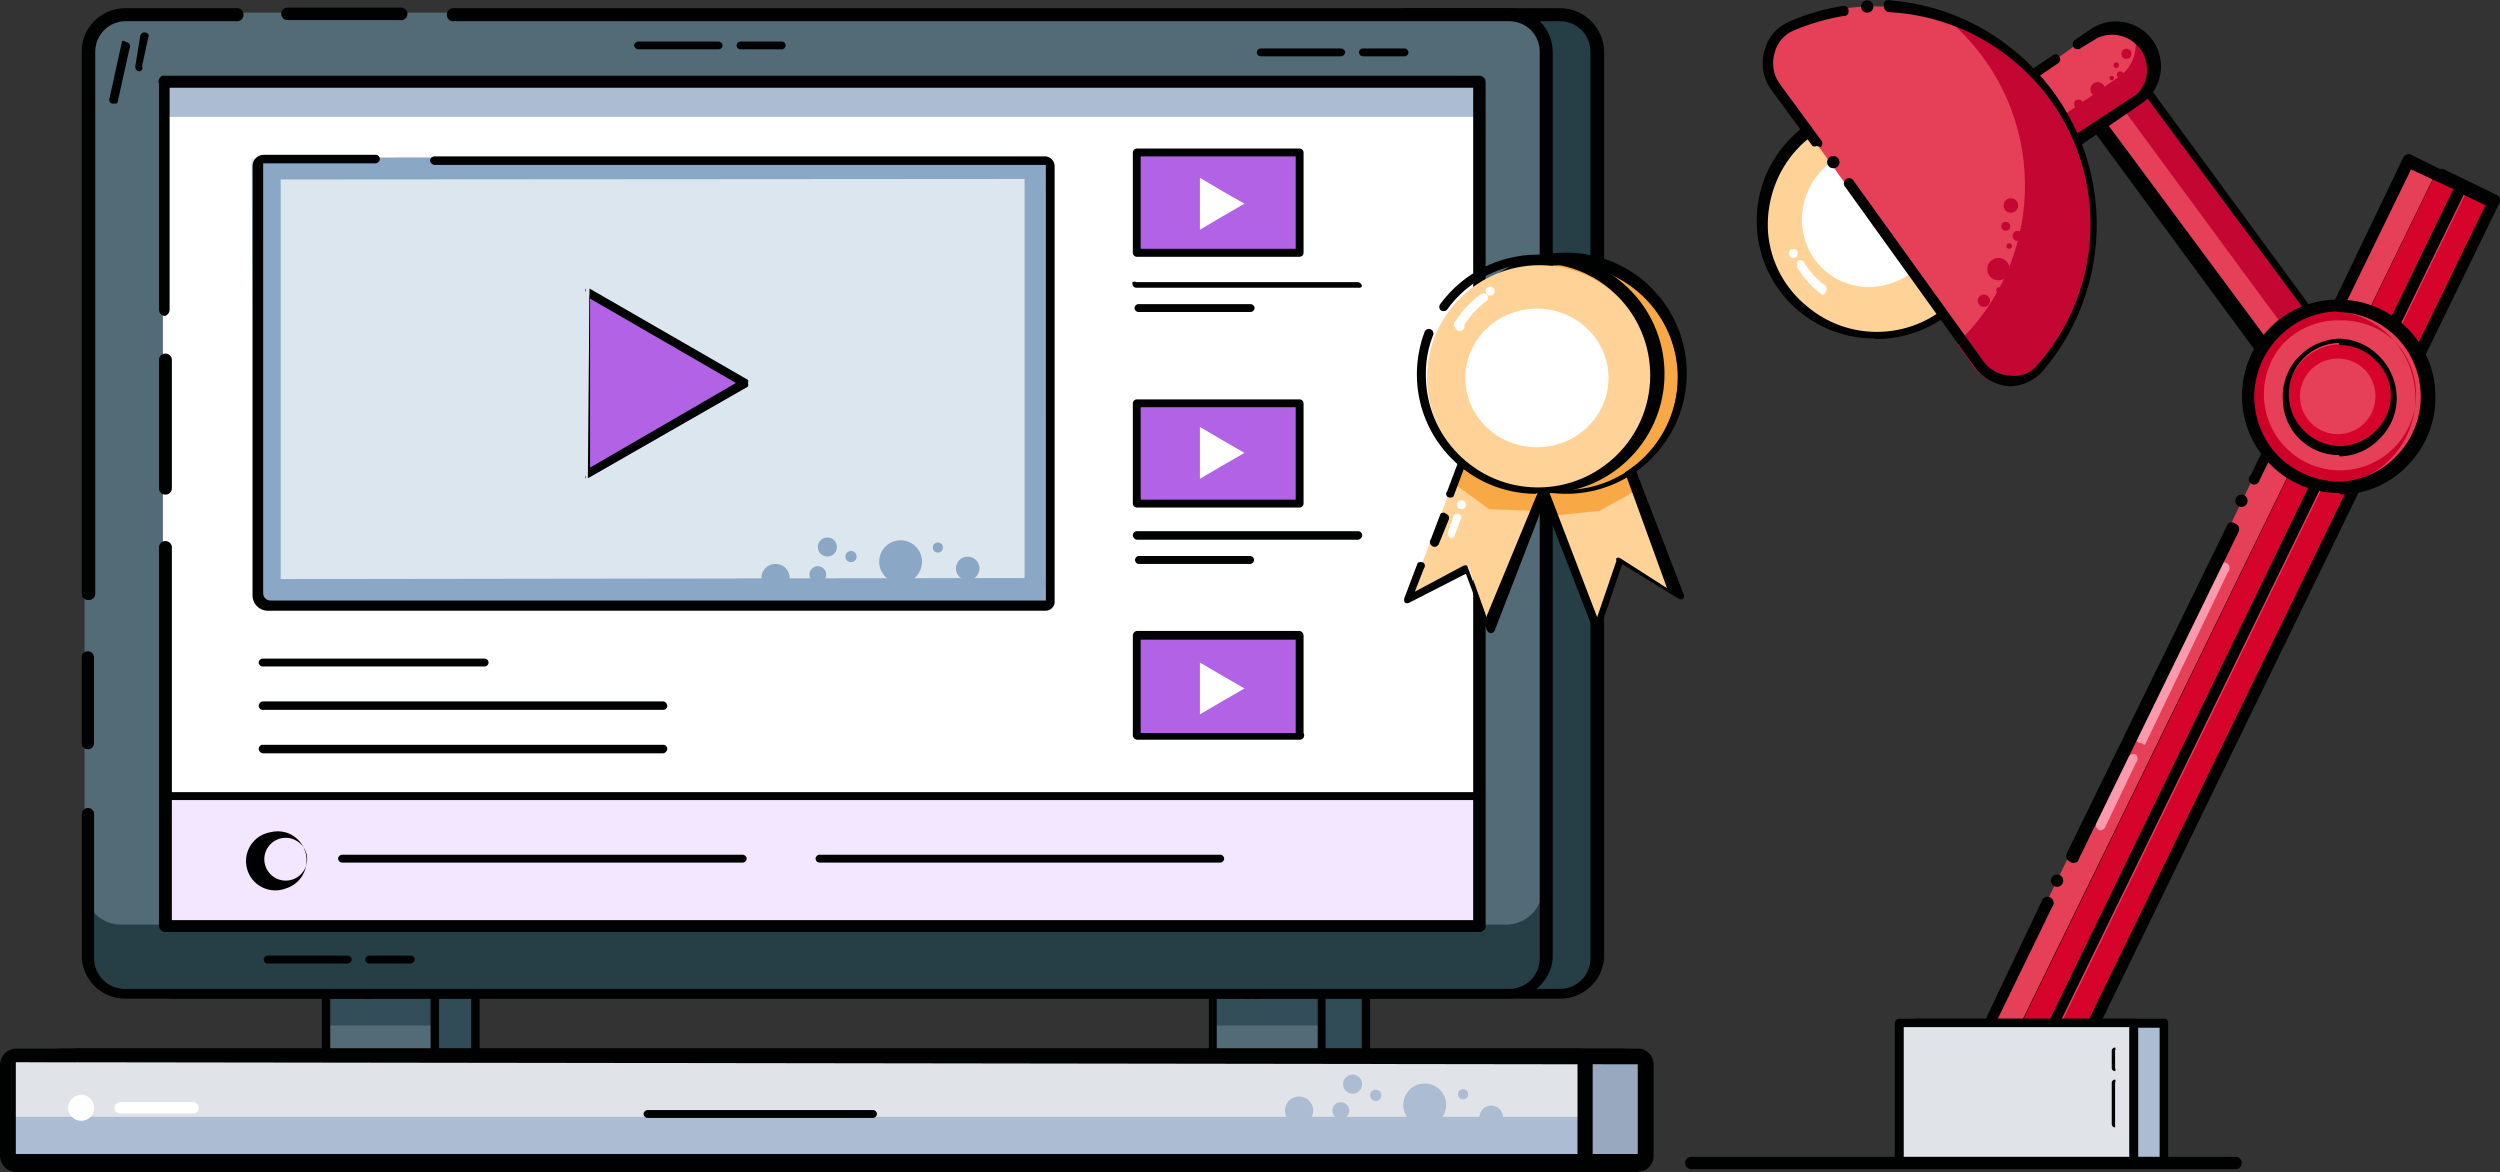 <?xml version="1.0" encoding="UTF-8"?>
<svg id="Layer_2" data-name="Layer 2" xmlns="http://www.w3.org/2000/svg" viewBox="0 0 222.85 104.48">
  <rect x="0" y="0" width="222.85" height="104.48" fill="#333333" stroke="none"/>
  <defs>
    <style>
      .cls-1 {
        fill: #f3e6ff;
      }

      .cls-2 {
        fill: #f9a846;
      }

      .cls-3 {
        fill: #000201;
      }

      .cls-4 {
        fill: #e64058;
      }

      .cls-5 {
        fill: #fff;
      }

      .cls-6 {
        fill: #ffd297;
      }

      .cls-7 {
        fill: #fc9aad;
      }

      .cls-8 {
        fill: #97a8bf;
      }

      .cls-9 {
        fill: #8ba7c6;
      }

      .cls-10 {
        fill: #c40633;
      }

      .cls-11 {
        fill: #334e59;
      }

      .cls-12 {
        fill: #cfabf4;
      }

      .cls-13 {
        fill: #abbcd3;
      }

      .cls-14 {
        fill: #b263e5;
      }

      .cls-15 {
        fill: #dce6ef;
      }

      .cls-16 {
        fill: #ce0229;
      }

      .cls-17 {
        fill: #d6032b;
      }

      .cls-18 {
        fill: #e0e3e8;
      }

      .cls-19 {
        fill: #536b77;
      }

      .cls-20 {
        fill: #263f47;
      }

      .cls-21 {
        fill: #314c56;
      }
    </style>
  </defs>
  <g id="Layer_1-2" data-name="Layer 1">
    <g id="Layer_2-3" data-name="Layer 2-3">
      <g id="Layer_1-2" data-name="Layer 1-2">
        <rect class="cls-4" x="152.46" y="53.16" width="89.78" height="5.27" transform="translate(60.72 208.74) rotate(-64.01)"/>
        <path class="cls-7" d="M190.9,66.24h0c-.27,.03-.52-.17-.55-.44-.02-.18,.06-.35,.2-.46l7.29-15.07c.22-.18,.53-.18,.75,0,.2,.21,.2,.54,0,.75l-7.39,15.37c-.11-.02-.22-.07-.3-.15Z"/>
        <path class="cls-7" d="M187.14,74.02h0c-.27-.13-.39-.46-.26-.73,0,0,0,0,0,0h0l2.76-5.73c.14-.28,.46-.41,.75-.3,.2,.21,.2,.54,0,.75l-2.76,5.78c-.11,.16-.3,.25-.49,.24Z"/>
        <rect class="cls-4" x="155.36" y="54.59" width="89.78" height="5.27" transform="translate(61.06 212.15) rotate(-64.01)"/>
        <rect class="cls-17" x="156.56" y="56.53" width="89.78" height="2.61" transform="translate(61.19 213.57) rotate(-64.01)"/>
        <path class="cls-3" d="M182.97,99.25h-.25l-4.73-2.31c-.14-.05-.25-.16-.3-.3-.05-.13-.05-.28,0-.41L217.08,15.5c.03-.27,.28-.47,.55-.44h.15l4.77,2.31c.13,.06,.22,.17,.26,.3,.05,.13,.05,.27,0,.4l-39.34,80.88c-.1,.19-.29,.3-.5,.3Zm-4-3.12l3.75,1.89L221.55,18.3l-3.77-1.81-38.81,79.64Z"/>
        <polygon class="cls-4" points="209.39 32.63 205.12 35.8 184.58 7.82 188.8 4.65 209.39 32.63"/>
        <polygon class="cls-10" points="209.39 32.63 207.28 34.19 186.69 6.21 188.8 4.65 209.39 32.63"/>
        <path class="cls-3" d="M205.12,36.35h0c-.11,.05-.24,.05-.35,0l-20.57-27.98c-.2-.19-.2-.51,0-.71,0,0,0,0,0,0h0l4.27-3.11c.12-.07,.28-.07,.4,0,.12-.04,.24-.04,.36,0l20.54,28c.19,.2,.19,.51,0,.71h0l-4.12,3c-.15,.12-.35,.15-.53,.09Zm-19.59-28.43l20.09,27.1,3.42-2.51-20.09-27.06-3.42,2.47Z"/>
        <path class="cls-4" d="M191.46,3.95h0c1.15,1.56,.81,3.76-.75,4.91,0,0,0,0,0,0-.05,.04-.1,.08-.16,.11l-6.18,4.27-3.86-6,6-4.27c1.6-1.1,3.79-.69,4.89,.91l.06,.07Z"/>
        <path class="cls-10" d="M190.55,8.92l-6.23,4.27-1.45-2.17,6-4.17c1.3-.88,1.83-2.53,1.3-4,.52,.25,.97,.63,1.31,1.11,1.06,1.64,.65,3.82-.93,4.96Z"/>
        <path class="cls-3" d="M184.37,13.49c-.11,.06-.24,.06-.35,0l-4.07-5.93c-.04-.1-.04-.2,0-.3-.05-.09-.05-.21,0-.3l3-2c.16-.15,.4-.15,.56,0h0c.18,.17,.18,.46,0,.64,0,0,0,0,0,0h0l-2.56,1.75,3.51,5,6.08-4c1.18-1.26,1.12-3.23-.14-4.41-.91-.85-2.23-1.08-3.37-.59l-1.51,.91c-.17,.18-.46,.18-.64,0,0,0,0,0,0,0h0c-.17-.18-.17-.46,0-.64h0l1.45-1c1.82-1.26,4.32-.81,5.59,1.01,1.26,1.82,.81,4.32-1.01,5.59h0l-6.22,4.27h-.31Z"/>
        <rect class="cls-17" x="153.71" y="55.12" width="89.78" height="2.61" transform="translate(60.85 210.22) rotate(-64.01)"/>
        <path class="cls-3" d="M180.1,97.84h-.25l-4.72-2.36c-.19-.19-.19-.51,0-.7l6.83-14.37c.05-.3,.33-.51,.63-.47,.3,.05,.51,.33,.47,.63-.02,.11-.07,.21-.14,.29l-6.84,14.07,3.77,1.86L218.69,16.86l-3.77-1.76-13.52,27.73c-.06,.26-.32,.42-.58,.35s-.42-.32-.35-.58c.03-.11,.09-.21,.18-.27l13.55-28.23c.04-.15,.15-.26,.3-.31,.12-.07,.28-.07,.4,0l4.72,2.31c.26,.1,.38,.4,.27,.65,0,0,0,0,0,0v.05l-39.38,80.73c-.05,.14-.16,.26-.31,.3h-.1Z"/>
        <path class="cls-3" d="M184.47,76.79h0c-.25-.13-.36-.44-.25-.7l14.37-29.39c.19-.19,.51-.19,.7,0,.26,.11,.38,.4,.28,.66h0l-14.37,29.43c-.21,.18-.52,.18-.73,0Z"/>
        <circle class="cls-4" cx="208.49" cy="35.3" r="8.09"/>
        <circle class="cls-4" cx="208.49" cy="35.3" r="4.92"/>
        <path class="cls-16" d="M208.49,43.08c-4.27-.07-7.68-3.59-7.61-7.87,.03-1.86,.73-3.65,1.98-5.04,1.38-1.5,3.3-2.39,5.34-2.46h0c4.29,.38,7.45,4.16,7.08,8.44-.33,3.76-3.31,6.75-7.08,7.08l.29-.15Zm0-14.52c-1.89-.03-3.7,.74-5,2.11-2.47,2.81-2.19,7.1,.62,9.57,2.81,2.47,7.1,2.19,9.57-.62,2.43-2.76,2.21-6.95-.49-9.45-1.32-1.09-2.99-1.67-4.7-1.61Z"/>
        <path class="cls-17" d="M205.32,38.66c-1.82-1.83-1.82-4.78,0-6.6,1.83-1.82,4.78-1.82,6.6,0,1.82,1.82,1.82,4.78,0,6.6h0c-1.82,1.83-4.78,1.83-6.6,0,0,0,0,0,0,0Zm5.33-5.83c-1.38-1.25-3.51-1.14-4.76,.24-1.25,1.38-1.14,3.51,.24,4.76,1.28,1.16,3.24,1.16,4.52,0,1.39-1.28,1.47-3.44,.19-4.83l-.19-.17Z"/>
        <path class="cls-3" d="M208.49,40.57c-2.76,0-5-2.24-5-5-.07-1.42,.46-2.81,1.46-3.82,.91-.92,2.13-1.47,3.42-1.56h0c1.35-.02,2.65,.51,3.61,1.46,1.02,.96,1.61,2.28,1.66,3.67,.05,1.38-.47,2.72-1.44,3.7-.94,1.04-2.27,1.65-3.67,1.66l-.04-.11Zm0-10h0c-2.53,.06-4.53,2.16-4.47,4.69,.03,1.24,.56,2.41,1.47,3.25,.86,.81,1.99,1.26,3.17,1.26h0c1.22-.05,2.37-.57,3.21-1.46h0c.79-.83,1.24-1.92,1.26-3.06-.02-1.24-.56-2.41-1.48-3.23-.84-.83-1.98-1.28-3.16-1.26v-.19Z"/>
        <path class="cls-3" d="M208.49,43.94c-2.21,.02-4.34-.83-5.93-2.36-3.47-3.27-3.63-8.74-.36-12.21,1.56-1.66,3.72-2.62,6-2.66h0c4.77-.14,8.75,3.61,8.89,8.38v.11c.07,2.29-.78,4.51-2.36,6.17-1.54,1.69-3.71,2.67-6,2.72l-.24-.15Zm0-16.18h0c-2.08,0-4.07,.87-5.48,2.41-2.86,3.04-2.73,7.82,.3,10.7,1.47,1.35,3.39,2.08,5.38,2.06,1.91-.11,3.7-.95,5-2.36,2.88-3,2.78-7.78-.22-10.66-1.42-1.36-3.31-2.11-5.27-2.1l.29-.05Z"/>
        <path class="cls-6" d="M159.1,13.34h0c3.55-4.27,9.88-4.86,14.15-1.32h0c4.29,3.48,4.95,9.77,1.48,14.06,0,.01-.02,.02-.03,.04h0c-3.5,4.31-9.83,4.97-14.14,1.47,0,0,0,0,0,0l-.13-.11h0c-4.27-3.54-4.86-9.88-1.32-14.15h0Z"/>
        <path class="cls-3" d="M167.09,30.17c-5.79,.01-10.49-4.67-10.5-10.46-.01-5.79,4.67-10.49,10.46-10.5,2.45,0,4.83,.85,6.72,2.42,.99,.83,1.81,1.85,2.42,3v.5c-.14,.13-.36,.13-.5,0h0c-.6-1.02-1.36-1.94-2.26-2.71-4.12-3.39-10.2-2.81-13.61,1.3-1.62,1.99-2.41,4.53-2.21,7.09,.23,2.56,1.5,4.92,3.51,6.53,4.09,3.42,10.18,2.87,13.59-1.22,2.03-2.44,2.74-5.72,1.89-8.78-.04-.21,.1-.4,.3-.45,.18-.06,.38,.04,.44,.22h0c1.48,5.57-1.83,11.28-7.4,12.76-.86,.23-1.76,.35-2.65,.35l-.2-.05Z"/>
        <ellipse class="cls-5" cx="166.78" cy="19.38" rx="6.28" ry="6.08" transform="translate(45.79 135.79) rotate(-50.52)"/>
        <circle class="cls-3" cx="199.8" cy="44.64" r=".55"/>
        <circle class="cls-3" cx="183.37" cy="78.5" r=".55"/>
        <path class="cls-4" d="M158.1,7.51c-1.19-1.57-.88-3.8,.69-4.99,0,0,.01,0,.02-.01,.23-.17,.48-.32,.75-.43,9.88-4.14,21.24,.52,25.37,10.4,2.87,6.84,1.58,14.72-3.32,20.29-1.31,1.44-3.54,1.56-5,.26-.2-.18-.38-.39-.54-.61l-17.97-24.91Z"/>
        <path class="cls-10" d="M181.56,33.02c-1.37,1.49-3.68,1.59-5.17,.22,0,0,0,0,0,0-.19-.17-.35-.36-.5-.56l-1.45-2.06c7.78-7.35,8.12-19.61,.77-27.38-.32-.34-.66-.67-1-.99,3.42,1.34,6.39,3.65,8.54,6.63,5.25,7.35,4.76,17.35-1.18,24.15Z"/>
        <path class="cls-3" d="M179.2,34.44h0c-1.26-.07-2.42-.69-3.17-1.71l-11.55-16.07c-.17-.19-.16-.49,.03-.66,.19-.17,.49-.16,.66,.03,.02,.02,.04,.04,.05,.07l11.56,16.08c.57,.8,1.48,1.28,2.46,1.31,.92,.12,1.84-.26,2.41-1,6.9-7.87,6.1-19.85-1.77-26.74-3.2-2.8-7.25-4.45-11.49-4.67-.26-.02-.46-.24-.45-.5-.1-.2-.01-.44,.18-.53,.02-.01,.04-.02,.07-.03,.08-.03,.16-.03,.24,0h0c11.05,.89,19.3,10.57,18.41,21.62-.34,4.19-1.98,8.17-4.7,11.38-.74,.87-1.81,1.38-2.95,1.42Z"/>
        <path class="cls-3" d="M161.92,13.02c-.11,.05-.24,.05-.35,0l-3.67-5c-.75-1.03-.97-2.35-.6-3.57,.31-1.16,1.15-2.11,2.26-2.56,1.51-.65,3.1-1.11,4.72-1.36,.21-.05,.43,.08,.49,.29,0,.04,0,.07,0,.11,.06,.21-.06,.42-.27,.48,0,0-.02,0-.02,0h-.06c-1.55,.25-3.07,.69-4.52,1.3-.86,.36-1.49,1.1-1.71,2-.29,.94-.12,1.96,.45,2.76l3.67,5c.18,.17,.18,.46,0,.64,0,0,0,0,0,0h0l-.39-.1Z"/>
        <circle class="cls-10" cx="178.14" cy="23.99" r="1"/>
        <circle class="cls-10" cx="179.1" cy="21.93" r=".25"/>
        <circle class="cls-10" cx="178.8" cy="20.17" r=".4"/>
        <circle class="cls-10" cx="176.84" cy="26.81" r=".55"/>
        <circle class="cls-10" cx="178.19" cy="25.85" r=".25"/>
        <circle class="cls-10" cx="179.25" cy="18.32" r=".65"/>
        <circle class="cls-10" cx="179.85" cy="21.03" r=".45"/>
        <circle class="cls-10" cx="186.99" cy="7.97" r=".65"/>
        <circle class="cls-10" cx="188.24" cy="6.96" r=".2"/>
        <circle class="cls-10" cx="188.64" cy="5.81" r=".25"/>
        <circle class="cls-10" cx="185.28" cy="9.27" r=".4"/>
        <circle class="cls-10" cx="186.43" cy="9.07" r=".15"/>
        <circle class="cls-10" cx="189.55" cy="4.8" r=".45"/>
        <circle class="cls-10" cx="189" cy="6.66" r=".3"/>
        <circle class="cls-3" cx="163.42" cy="14.45" r=".55"/>
        <circle class="cls-3" cx="166.44" cy=".58" r=".55"/>
        <rect class="cls-13" x="171.16" y="91.21" width="22" height="12.41"/>
        <path class="cls-3" d="M192.86,104.02h-22c-.22,0-.4-.18-.4-.4h0v-12.41c-.03-.19,.1-.37,.29-.4,.04,0,.07,0,.11,0h22c.19-.04,.37,.09,.41,.28,0,0,0,0,0,.01v12.52c0,.22-.18,.4-.4,.4,0,0,0,0-.01,0Zm-21.55-.8h21.2v-11.61h-21.2v11.61Z"/>
        <rect class="cls-18" x="169.25" y="91.21" width="20.9" height="12.41"/>
        <rect class="cls-21" x="111.18" y="87.59" width="9.7" height="8.64"/>
        <path class="cls-3" d="M120.87,96.64h-9.67c-.19,0-.35-.16-.35-.35,0,0,0,0,0-.01v-8.69c0-.19,.16-.35,.35-.35h9.69c.19,0,.35,.16,.35,.35h0v8.69c0,.19-.15,.35-.34,.36,0,0,0,0-.01,0h-.02Zm-9.34-.76h8.94v-7.94h-8.94v7.94Z"/>
        <rect class="cls-21" x="112.08" y="87.59" width="9.7" height="8.64"/>
        <path class="cls-3" d="M121.78,96.64h-9.7c-.19,0-.35-.17-.35-.36v-8.69c0-.19,.16-.35,.35-.35h9.7c.19,0,.35,.16,.35,.35h0v8.69c0,.19-.16,.35-.35,.36Zm-9.35-.76h8.95v-7.94h-8.95v7.94Z"/>
        <rect class="cls-21" x="32.71" y="87.59" width="9.7" height="8.64"/>
        <path class="cls-3" d="M42.35,96.64h-9.64c-.21,0-.38-.15-.41-.36v-8.69c.03-.2,.21-.35,.41-.35h9.64c.2,0,.38,.15,.4,.35v8.69c-.02,.21-.19,.37-.4,.36Zm-9.29-.76h8.94v-7.94h-8.94v7.94Z"/>
        <path class="cls-3" d="M87.82,99.3h-20.1c-.19,0-.35-.16-.35-.35h0c0-.19,.16-.35,.35-.35h20.1c.19,0,.35,.16,.35,.35h0c0,.19-.16,.35-.35,.35h0Z"/>
        <path class="cls-20" d="M12.36,52.88V4.6c0-1.81,1.45-3.29,3.26-3.32h123.44c1.81,.03,3.26,1.51,3.26,3.32V85.43c0,1.8-1.45,3.26-3.25,3.27,0,0,0,0-.01,0H15.62c-1.8,0-3.26-1.46-3.26-3.26,0,0,0,0,0-.01v-12.86"/>
        <path class="cls-3" d="M139.06,89.02H15.62c-2.02-.02-3.68-1.6-3.81-3.62v-12.83c-.03-.27,.17-.52,.44-.55h.11c.3,0,.55,.25,.55,.55h0v12.86c0,1.5,1.21,2.71,2.71,2.72h123.44c1.5,0,2.71-1.21,2.71-2.71,0,0,0,0,0-.01h0V4.6c0-1.5-1.21-2.71-2.71-2.71h-13.86c-.33,0-.6-.27-.6-.6,0,0,0,0,0-.01h0c0-.3,.24-.55,.55-.55,.02,0,.03,0,.05,0h13.92c2.12,.03,3.84,1.75,3.87,3.87V85.43c-.17,2.04-1.88,3.6-3.93,3.59Z"/>
        <path class="cls-3" d="M12.36,53.48c-.31,0-.55-.24-.56-.55h0V4.6c-.03-.27,.17-.52,.44-.55,.04,0,.07,0,.11,0,.3,0,.55,.25,.55,.55h0V52.88c.03,.3-.19,.57-.5,.6,0,0,0,0,0,0h-.04Z"/>
        <path class="cls-3" d="M199.28,104.22h-48.52c-.3,0-.55-.25-.55-.55s.25-.55,.55-.55h48.52c.3,0,.55,.25,.55,.55,0,.3-.25,.55-.55,.55,0,0,0,0,0,0Z"/>
        <rect class="cls-19" x="29.09" y="90.66" width="9.7" height="5.58"/>
        <rect class="cls-19" x="29.09" y="90.66" width="9.7" height="5.58"/>
        <rect class="cls-11" x="29.09" y="89.05" width="9.7" height="2.36"/>
        <path class="cls-3" d="M38.73,96.64h-9.64c-.21,0-.38-.15-.4-.36v-8.69c.02-.2,.2-.36,.4-.35h9.64c.2,0,.38,.15,.41,.35v8.69c-.03,.21-.2,.36-.41,.36Zm-9.29-.76h8.94v-7.94h-8.94v7.94Z"/>
        <rect class="cls-19" x="108.11" y="90.66" width="9.7" height="5.58"/>
        <rect class="cls-19" x="108.11" y="90.66" width="9.7" height="5.58"/>
        <rect class="cls-11" x="108.11" y="89.05" width="9.7" height="2.36"/>
        <path class="cls-3" d="M117.81,96.64h-9.7c-.19,0-.35-.17-.35-.36v-8.69c0-.19,.16-.35,.35-.35h9.7c.19,0,.35,.16,.35,.35h0v8.69c0,.19-.16,.35-.35,.36Zm-9.35-.76h9v-7.94h-9v7.94Z"/>
        <rect class="cls-19" x="7.54" y="1.13" width="130.02" height="87.16" rx="3.32" ry="3.32"/>
        <path class="cls-20" d="M137.55,79.1v5.92c-.02,1.83-1.52,3.3-3.35,3.28H10.85c-1.81,0-3.29-1.47-3.31-3.28v-5.92c-.03,1.8,1.4,3.29,3.2,3.32,0,0,0,0,.01,0h123.45c1.8,.03,3.28-1.41,3.31-3.21,0,0,0,0,0-.01l.04-.1Z"/>
        <path class="cls-3" d="M134.54,89.02H11.1c-2.02-.02-3.68-1.6-3.81-3.62v-12.83c0-.3,.25-.55,.55-.55h0c.3,0,.55,.25,.55,.55h0v12.86c0,1.5,1.21,2.71,2.71,2.72h123.44c1.5,0,2.71-1.21,2.71-2.71,0,0,0,0,0-.01h0V4.6c0-1.5-1.21-2.71-2.71-2.71H40.29c-.29-.06-.48-.32-.45-.61,0-.3,.25-.55,.55-.55h94.15c2.12,.03,3.84,1.75,3.87,3.87V85.43c-.17,2.02-1.85,3.57-3.87,3.59Z"/>
        <path class="cls-3" d="M7.84,53.48c-.3,0-.55-.24-.56-.54,0,0,0,0,0-.01h0V4.6c0-2.12,1.7-3.84,3.82-3.87h10c.3-.02,.57,.2,.6,.5v.05c.03,.3-.18,.57-.48,.61,0,0-.01,0-.02,0H11.2c-1.5,0-2.71,1.21-2.71,2.71h0V52.88c.03,.3-.19,.57-.5,.6,0,0,0,0,0,0h-.15Z"/>
        <path class="cls-3" d="M7.84,66.79c-.3,.01-.55-.22-.56-.52,0-.01,0-.02,0-.03h0v-7.63c0-.3,.24-.55,.54-.56,0,0,0,0,.01,0,.31,0,.55,.25,.55,.56v7.58c.03,.3-.19,.57-.5,.6,0,0,0,0,0,0h-.04Z"/>
        <rect class="cls-5" x="14.52" y="7.26" width="117.36" height="75.26"/>
        <rect class="cls-13" x="14.52" y="7.26" width="117.36" height="3.16"/>
        <path class="cls-15" d="M93.14,53.93H23.14c-.4,0-.3-.4-.3-.8l-.45-39H93.17l-.03,39.8Z"/>
        <polygon class="cls-9" points="93.14 53.93 23.11 53.98 22.91 51.62 93.14 51.52 93.14 53.93"/>
        <polygon class="cls-9" points="93.14 15.95 23.11 16 22.91 14.05 93.14 13.99 93.14 15.95"/>
        <rect class="cls-14" x="101.53" y="13.59" width="14.52" height="8.94"/>
        <rect class="cls-14" x="101.53" y="35.95" width="14.52" height="8.94"/>
        <rect class="cls-14" x="101.53" y="56.65" width="14.52" height="8.94"/>
        <path class="cls-3" d="M121.07,25.65h-19.74c-.19,.02-.36-.12-.38-.32,0,0,0,0,0,0-.02-.06-.02-.12,0-.18,.11-.06,.24-.06,.35,0h19.74c.21,.02,.36,.19,.36,.4-.09,.09-.21,.12-.33,.1Z"/>
        <path class="cls-3" d="M111.48,27.81h-10c-.19,0-.35-.16-.35-.35h0c0-.19,.16-.35,.35-.35h10c.19,0,.35,.16,.35,.35h0c0,.19-.16,.35-.35,.35h0Z"/>
        <path class="cls-3" d="M43.2,59.41H23.41c-.19,0-.35-.16-.35-.35h0c0-.19,.16-.35,.35-.35h19.79c.19,0,.35,.16,.35,.35h0c0,.19-.16,.35-.35,.35h0Z"/>
        <path class="cls-3" d="M59.13,63.28H23.41c-.19,0-.35-.16-.35-.35h0c0-.2,.15-.38,.35-.41H59.13c.2,.03,.35,.21,.35,.41,0,.19-.16,.35-.35,.35h0Z"/>
        <path class="cls-3" d="M59.13,67.15H23.41c-.2-.03-.35-.21-.35-.41,0-.19,.16-.35,.35-.35H59.13c.19,0,.35,.16,.35,.35h0c0,.2-.15,.38-.35,.41Z"/>
        <path class="cls-3" d="M115.85,22.89h-14.52c-.19,0-.35-.16-.35-.35h0V13.59c0-.19,.16-.35,.35-.35h14.52c.19,0,.35,.16,.35,.35h0v9c-.03,.17-.17,.3-.35,.3Zm-14.17-.71h13.82V13.94h-13.82v8.24Z"/>
        <path class="cls-3" d="M115.85,45.24h-14.52c-.19,0-.35-.16-.35-.35h0v-8.94c0-.19,.16-.35,.35-.35h14.52c.19,0,.35,.16,.35,.35h0v8.94c0,.19-.16,.35-.35,.35h0Zm-14.17-.7h13.82v-8.24h-13.82v8.24Z"/>
        <path class="cls-3" d="M115.85,65.94h-14.52c-.2-.03-.35-.2-.35-.4v-8.89c0-.2,.15-.38,.35-.41h14.52c.2,.03,.35,.21,.35,.41v8.69c.11,.19,.05,.44-.14,.55,0,0,0,0,0,0-.06,.03-.13,.05-.2,.05Zm-14.17-.6h13.82v-8.32h-13.82v8.32Z"/>
        <polygon class="cls-14" points="66.67 34.44 59.58 38.51 52.5 42.58 52.5 34.44 52.5 26.3 59.58 30.37 66.67 34.44"/>
        <polygon class="cls-5" points="110.93 18.16 108.92 19.32 106.96 20.48 106.96 18.16 106.96 15.85 108.92 17.01 110.93 18.16"/>
        <polygon class="cls-5" points="110.93 40.37 108.92 41.53 106.96 42.68 106.96 40.37 106.96 38.06 108.92 39.21 110.93 40.37"/>
        <polygon class="cls-5" points="110.93 61.37 108.92 62.53 106.96 63.68 106.96 61.37 106.96 59.06 108.92 60.21 110.93 61.37"/>
        <path class="cls-3" d="M52.2,42.68h0c-.06-.09-.06-.21,0-.3V26.02c-.07-.09-.07-.21,0-.3m.35,0l14.12,8.14c.04,.1,.04,.2,0,.3,.04,.1,.04,.2,0,.3l-14.27,8.17,.15-16.91Zm.05,.9v15.06l13-7.54-13-7.52Z"/>
        <rect class="cls-8" x="4.67" y="94.68" width="140.82" height="9.8" rx=".8" ry=".8"/>
        <path class="cls-3" d="M144.64,104.47H5.48c-.77-.02-1.38-.63-1.41-1.4v-8.19c.03-.77,.64-1.38,1.41-1.41H144.64c.77,0,1.4,.64,1.4,1.41v8.19c0,.77-.63,1.4-1.4,1.4ZM5.48,94.68h0v8.19H144.64v-8h0l-139.16-.19Z"/>
        <rect class="cls-8" x="6.03" y="94.68" width="140.82" height="9.8" rx=".8" ry=".8"/>
        <path class="cls-3" d="M145.99,104.47H6.83c-.77,0-1.4-.63-1.4-1.4h0v-8.19c0-.77,.63-1.4,1.4-1.41H145.99c.78,0,1.41,.63,1.41,1.41h0v8.19c0,.77-.64,1.4-1.41,1.4ZM6.83,94.68h0v8.19H145.99v-8h0l-139.16-.19Z"/>
        <path class="cls-5" d="M22.41,99.25h-6.53c-.28,0-.5-.22-.51-.5h0c.03-.27,.24-.48,.51-.51h6.53c.27,.03,.48,.24,.5,.51,0,.27-.23,.49-.5,.5Z"/>
        <circle class="cls-5" cx="12.41" cy="98.75" r="1.16"/>
        <rect class="cls-18" x=".6" y="94.68" width="140.82" height="9.24" rx=".8" ry=".8"/>
        <rect class="cls-13" x=".6" y="99.55" width="140.82" height="4.02" rx=".5" ry=".5"/>
        <path class="cls-3" d="M140.62,104.47H1.41c-.77-.02-1.38-.63-1.41-1.4v-8.19c.03-.77,.64-1.38,1.41-1.41H140.62c.76,.03,1.35,.65,1.35,1.41v8.19c0,.75-.6,1.37-1.35,1.4ZM1.41,94.68h0v8.19H140.62v-8h0l-139.21-.19Z"/>
        <path class="cls-5" d="M17.2,99.25h-6.5c-.28,0-.5-.22-.5-.5h0c.02-.27,.23-.48,.5-.51h6.5c.28,0,.5,.22,.5,.5,0,0,0,0,0,.01h0c.03,.25-.14,.47-.39,.5h-.11Z"/>
        <circle class="cls-5" cx="7.24" cy="98.75" r="1.16"/>
        <rect class="cls-1" x="15.07" y="71.12" width="116.6" height="11.45"/>
        <rect class="cls-12" x="15.07" y="82.07" width="116.6" height=".45"/>
        <path class="cls-3" d="M131.52,71.32H15.27c-.2-.03-.33-.22-.3-.41,.03-.15,.14-.27,.3-.3h116.25c.2-.03,.38,.1,.41,.3s-.1,.38-.3,.41c-.04,0-.08,0-.12,0Z"/>
        <path class="cls-3" d="M14.72,44.09c-.31,0-.55-.25-.55-.56v-11.51c.04-.32,.33-.54,.65-.5,.26,.03,.46,.24,.5,.5v11.51c0,.3-.24,.55-.54,.56,0,0,0,0-.01,0h-.05Z"/>
        <path class="cls-3" d="M131.88,83.07H14.72c-.3,0-.55-.25-.55-.55h0V48.76c.03-.32,.31-.56,.62-.53,.26,.02,.48,.22,.53,.48v33.31h116V7.82H15.12V27.56c.02,.27-.15,.51-.4,.6-.3,0-.55-.25-.55-.55h0V7.46c-.11-.28,.03-.6,.31-.71,.08-.02,.16-.02,.24,0h117.16c.3,0,.55,.25,.55,.55h0V82.62c-.04,.27-.28,.46-.55,.45Z"/>
        <polygon class="cls-6" points="142.38 56.04 144.49 49.86 149.66 53.23 143.48 37.05 136.2 39.87 142.38 56.04"/>
        <polygon class="cls-2" points="138.56 45.95 142.58 45.54 145.99 43.64 143.48 37.05 136.2 39.87 138.56 45.95"/>
        <path class="cls-3" d="M142.43,56.45c-.19,0-.35-.13-.41-.31l-6.18-15.92c-.13-.14-.13-.36,0-.5h0l7.49-3c.14-.14,.36-.14,.49,0,0,0,0,0,0,0h0l6.23,16.18c.09,.14,.09,.31,0,.45-.13,.11-.32,.11-.45,0l-5-3.06-1.91,5.62c-.07,.15-.2,.26-.36,.3l.09,.24Zm-5.73-16.23l5.67,14.8,1.71-5c-.02-.09-.02-.17,0-.26,.11-.07,.24-.07,.35,0l4.17,2.67-5.4-14.87-6.5,2.66Z"/>
        <polygon class="cls-6" points="132.88 56.04 130.87 50.42 125.6 53.23 131.83 37.05 139.11 39.87 132.88 56.04"/>
        <polygon class="cls-2" points="136.9 45.54 132.73 45.39 129.51 43.03 131.83 37.05 139.11 39.87 136.9 45.54"/>
        <path class="cls-3" d="M132.88,56.45h0c-.16-.03-.3-.15-.35-.31l-1.86-5-5,2.56c-.14,.1-.32,.1-.46,0-.07-.14-.07-.31,0-.45l1.16-3.06c.16-.13,.39-.13,.55,0,.13,.14,.13,.35,0,.49h0l-.8,2.06,4.32-2.31c.11-.05,.24-.05,.35,0h0l1.69,4.59,6.13-14.82-6.58-2.51-2.47,6.58c-.16,.12-.39,.12-.55,0-.14-.14-.14-.36,0-.49,0,0,0,0,0,0h0l2.61-6.94c.09-.02,.17-.02,.26,0h.3l7.28,2.77c.13,.14,.13,.35,0,.49h0l-6.18,16c-.04,.2-.2,.34-.4,.36Z"/>
        <path class="cls-3" d="M127.55,48.56h0c-.13-.14-.13-.36,0-.5h0l.86-2.26c.14-.14,.36-.14,.49,0,0,0,0,0,0,0h0c.21,.07,.32,.28,.25,.49,0,0,0,0,0,.01l-.9,2.21c-.09,.2-.33,.29-.53,.2,0,0,0,0,0,0-.07-.04-.13-.09-.18-.15Z"/>
        <path class="cls-2" d="M139.51,43.64h0c-5.53,0-10.02-4.47-10.05-10h0c.03-5.53,4.52-10,10.05-10h0c5.55,0,10.05,4.5,10.05,10.05h0c-.05,5.51-4.54,9.95-10.05,9.95Z"/>
        <path class="cls-3" d="M139.51,44.02c-5.94-.06-10.7-4.91-10.65-10.85,.06-5.94,4.91-10.7,10.85-10.65,5.94,.06,10.7,4.91,10.65,10.85-.05,5.86-4.79,10.6-10.65,10.65h-.2Zm0-20.45c-5.55,0-10.05,4.5-10.05,10.05,0,5.55,4.5,10.05,10.05,10.05,5.55,0,10.05-4.5,10.05-10.05,0-.02,0-.03,0-.05v-.24c-.17-5.43-4.62-9.74-10.05-9.74v-.02Z"/>
        <path class="cls-6" d="M137.25,43.64h0c-5.53,0-10.02-4.47-10.05-10h0c.03-5.53,4.52-10,10.05-10h0c5.51,0,10,4.44,10.05,9.95h0c0,5.55-4.5,10.05-10.05,10.05h0Z"/>
        <path class="cls-3" d="M136.9,44.02c-5.86-.03-10.6-4.79-10.6-10.65,0-1.31,.24-2.6,.7-3.82,.1-.2,.35-.29,.55-.19,.18,.09,.27,.29,.21,.49-.45,1.12-.67,2.31-.66,3.52-.04,5.52,4.4,10.04,9.92,10.08s10.04-4.4,10.08-9.92c.04-5.52-4.4-10.04-9.92-10.08-3.26-.03-6.33,1.54-8.22,4.19-.16,.13-.39,.13-.55,0-.15-.16-.15-.41,0-.57h0c2.02-2.73,5.2-4.35,8.59-4.37,5.87-.4,10.95,4.03,11.35,9.9,.4,5.87-4.03,10.95-9.89,11.35-.49,.03-.97,.03-1.46,0l-.1,.07Z"/>
        <path class="cls-5" d="M129.72,29.22h0c-.15-.16-.15-.4,0-.56,.59-.95,1.35-1.76,2.26-2.41,.16-.12,.39-.12,.55,0,.15,.12,.18,.34,.06,.5l-.06,.06c-.8,.59-1.48,1.32-2,2.16,.06,.22-.06,.45-.28,.52-.22,.07-.45-.05-.52-.26,0,0,0,0,0,0h-.01Z"/>
        <circle class="cls-5" cx="132.83" cy="25.95" r=".4"/>
        <path class="cls-5" d="M162.47,26.3h0c-.92-.65-1.69-1.49-2.27-2.46v-.55c.15-.15,.4-.15,.55,0,.51,.87,1.19,1.62,2,2.21,.15,.27,.05,.61-.22,.76-.03,.01-.05,.03-.08,.04h.02Z"/>
        <circle class="cls-5" cx="159.86" cy="22.59" r=".4"/>
        <circle class="cls-5" cx="130.27" cy="44.99" r=".4"/>
        <path class="cls-5" d="M129.31,47.96h0c-.19-.09-.29-.3-.25-.51l.55-1.55c.16-.15,.4-.15,.56,0,.14,.13,.14,.35,0,.48,0,0,0,0,0,0h0l-.56,1.51c-.09,.06-.2,.08-.3,.06Z"/>
        <path class="cls-3" d="M35.62,1.79h-10c-.31,0-.55-.25-.55-.56,0-.3,.25-.55,.55-.55h10.1c.3-.02,.57,.2,.6,.5v.05c0,.31-.23,.56-.54,.57h-.16Z"/>
        <path class="cls-3" d="M10.2,9.22h0c-.17,.07-.37-.01-.44-.18,0,0,0-.01,0-.02-.03-.08-.03-.17,0-.25h0l1.1-5s0-.31,.4,0c.17-.01,.31,.11,.32,.28,0,0,0,0,0,0,0,.04,0,.08,0,.12l-1.11,5c-.07,.06-.17,.08-.26,.05Z"/>
        <path class="cls-3" d="M12.36,6.36h0c-.2-.05-.33-.25-.3-.45h0l.45-2.77c.08-.2,.31-.31,.52-.23,.11,.04,.19,.12,.23,.23l-.6,2.77c.08,.14,.04,.32-.1,.41-.06,.03-.13,.05-.2,.04Z"/>
        <path class="cls-3" d="M25.47,79.2c-1.35,.51-2.86-.16-3.37-1.51-.51-1.35,.16-2.86,1.51-3.37,.14-.05,.29-.1,.43-.12,.47-.13,.96-.13,1.43,0,1.38,.41,2.16,1.87,1.75,3.25-.25,.84-.91,1.5-1.75,1.75Zm0-4.52c-1.05,0-1.91,.86-1.91,1.91,0,1.05,.86,1.91,1.91,1.91s1.91-.86,1.91-1.91c0-1.05-.86-1.9-1.91-1.91Z"/>
        <ellipse class="cls-5" cx="137" cy="33.69" rx="6.38" ry="6.18"/>
        <path class="cls-3" d="M77.82,99.65h-20.1c-.19,0-.35-.16-.35-.35h0c0-.19,.16-.35,.35-.35h20.1c.19,0,.35,.16,.35,.35s-.16,.35-.35,.35h0Z"/>
        <path class="cls-3" d="M69.68,4.4h-3.67c-.19,0-.35-.16-.35-.35h0c0-.19,.16-.35,.35-.35h3.67c.19,0,.34,.14,.35,.33,0,0,0,.01,0,.02,0,.19-.16,.35-.35,.35h0Z"/>
        <path class="cls-3" d="M64.05,4.4h-7.13c-.2,0-.37-.15-.4-.35,.02-.2,.2-.36,.4-.35h7.13c.19,0,.35,.15,.36,.34,0,0,0,0,0,.01,0,.19-.17,.35-.36,.35Z"/>
        <path class="cls-3" d="M36.62,85.89h-3.71c-.19,0-.35-.17-.35-.36,0-.19,.16-.35,.35-.35h3.71c.19,0,.34,.14,.35,.33,0,0,0,.01,0,.02,0,.19-.16,.35-.35,.36Z"/>
        <path class="cls-3" d="M31,85.89h-7.19c-.2-.03-.33-.22-.3-.41,.03-.15,.14-.27,.3-.3h7.19c.19,0,.35,.16,.35,.35h0c0,.19-.16,.35-.35,.36Z"/>
        <path class="cls-3" d="M125.2,5.02h-3.71c-.19,0-.35-.16-.35-.35,0-.19,.16-.35,.35-.35h3.71c.19,0,.35,.16,.35,.35,0,.19-.16,.35-.35,.35h0Z"/>
        <path class="cls-3" d="M119.52,5.02h-7.14c-.19,0-.35-.16-.35-.35,0-.19,.16-.35,.35-.35h7.14c.2,0,.37,.15,.4,.35-.03,.2-.2,.35-.4,.35Z"/>
        <path class="cls-3" d="M188.54,95.48c-.15,0-.28-.1-.3-.25v-1.61c.03-.14,.15-.25,.3-.25,.05,.08,.05,.17,0,.25v1.61c.05,.08,.05,.17,0,.25Z"/>
        <path class="cls-3" d="M188.54,100.5c-.17,0-.3-.13-.3-.3h0v-3.71c.02-.15,.15-.26,.3-.26,.05,.08,.05,.18,0,.26v4h0Z"/>
        <path class="cls-3" d="M121.07,48.11h-19.74c-.2-.03-.35-.21-.35-.41,0-.19,.16-.35,.35-.35h19.74c.19,0,.35,.16,.36,.35,0,.21-.15,.38-.36,.41Z"/>
        <path class="cls-3" d="M111.48,50.27h-10c-.2-.03-.33-.22-.3-.41,.03-.15,.14-.27,.3-.3h10c.2,.03,.33,.22,.3,.41-.03,.15-.14,.27-.3,.3Z"/>
        <rect class="cls-9" x="23.21" y="15.8" width="1.81" height="36.52"/>
        <rect class="cls-9" x="91.33" y="15.8" width="1.81" height="36.52"/>
        <path class="cls-3" d="M93.2,54.44H23.91c-.75,.02-1.37-.57-1.4-1.31V14.8c0-.53,.42-.97,.95-1h10.05c.19,0,.35,.17,.35,.36,0,.2-.15,.37-.35,.4h-10.05V52.88c0,.36,.29,.65,.65,.65,0,0,0,0,.01,0H93.2V14.7H38.73c-.21-.02-.38-.19-.4-.4,.02-.2,.2-.36,.4-.36h54.47c.45,.03,.81,.41,.81,.86V53.73c-.05,.41-.4,.71-.81,.71Z"/>
        <circle class="cls-9" cx="80.28" cy="50.07" r="1.91"/>
        <circle class="cls-9" cx="75.86" cy="49.61" r=".5"/>
        <circle class="cls-9" cx="72.9" cy="51.22" r=".75"/>
        <circle class="cls-9" cx="86.26" cy="50.67" r="1.05"/>
        <circle class="cls-9" cx="83.6" cy="48.81" r=".45"/>
        <circle class="cls-9" cx="69.13" cy="51.52" r="1.26"/>
        <circle class="cls-9" cx="73.75" cy="48.76" r=".85"/>
        <circle class="cls-13" cx="127" cy="98.49" r="1.91"/>
        <circle class="cls-13" cx="122.63" cy="97.64" r=".5"/>
        <circle class="cls-13" cx="119.52" cy="99" r=".75"/>
        <circle class="cls-13" cx="132.93" cy="99.6" r="1.05"/>
        <circle class="cls-13" cx="130.42" cy="97.54" r=".45"/>
        <circle class="cls-13" cx="115.8" cy="99" r="1.26"/>
        <circle class="cls-13" cx="120.57" cy="96.64" r=".85"/>
        <path class="cls-3" d="M66.2,76.89H30.5c-.19,0-.35-.15-.36-.34,0,0,0,0,0-.01,0-.19,.17-.35,.36-.35h35.7c.19,0,.35,.16,.36,.35,0,.19-.16,.35-.35,.35,0,0,0,0-.01,0Z"/>
        <path class="cls-3" d="M108.77,76.89h-35.72c-.19,0-.34-.14-.35-.33,0,0,0-.01,0-.02,0-.19,.16-.35,.35-.35h35.72c.19,0,.35,.16,.35,.35h0c0,.19-.16,.35-.35,.35h0Z"/>
        <path class="cls-3" d="M190.2,104.02h-20.9c-.2,0-.37-.15-.4-.35v-12.46c0-.22,.18-.4,.4-.4h20.9c.19-.03,.37,.1,.4,.29,0,.04,0,.07,0,.11v12.41c0,.19-.14,.34-.33,.35,0,0,0,0-.01,0l-.06,.05Zm-20.5-.75h20.1v-11.71h-20.1v11.71Z"/>
      </g>
    </g>
  </g>
</svg>